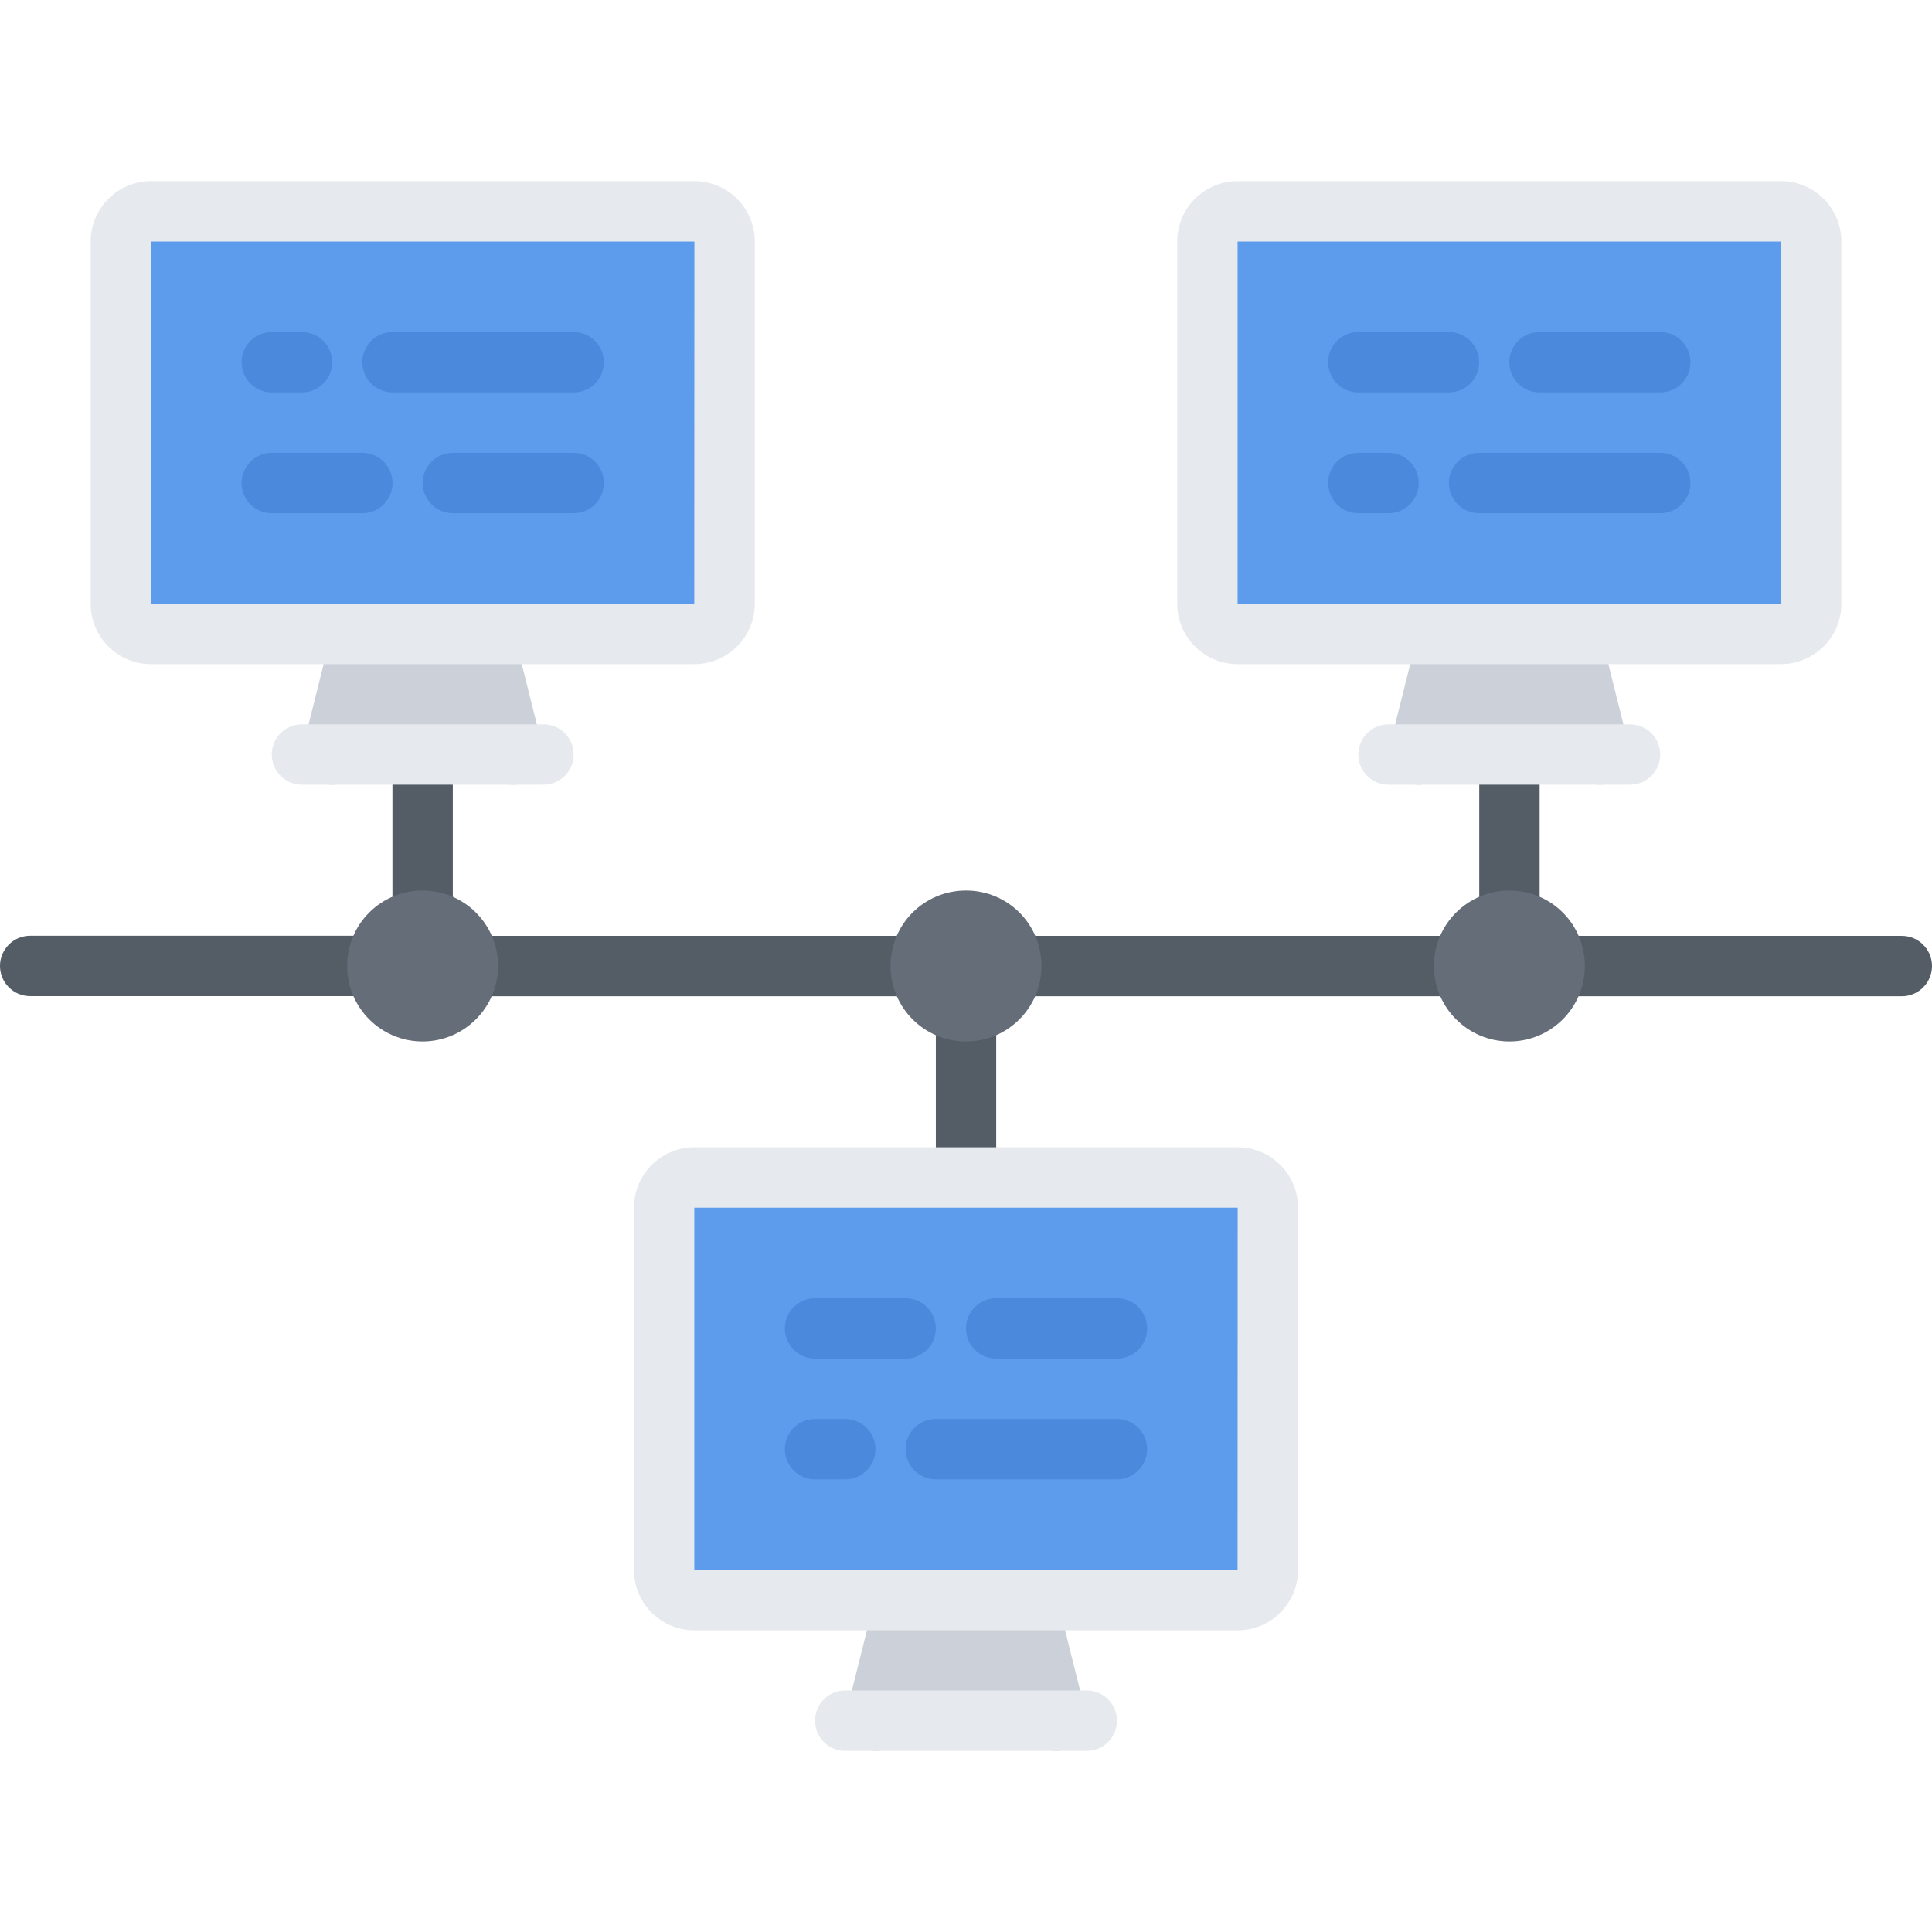 <svg id="icons" enable-background="new 0 0 64 64" height="512" viewBox="0 0 64 64" width="512" xmlns="http://www.w3.org/2000/svg"><path d="m11.998 32.998h-10.998c-.553 0-1-.447-1-1 0-.552.447-1 1-1h10.998c.553 0 1 .448 1 1 0 .553-.447 1-1 1z" fill="#545c66"/><path d="m29.999 33.002h-13.998c-.553 0-1-.448-1-1 0-.553.447-1 1-1h13.998c.553 0 1 .447 1 1 0 .552-.447 1-1 1z" fill="#545c66"/><path d="m48 33.002h-13.998c-.553 0-1-.448-1-1 0-.553.447-1 1-1h13.998c.553 0 1 .447 1 1 0 .552-.447 1-1 1z" fill="#545c66"/><path d="m63 33.002h-10.997c-.553 0-1-.448-1-1 0-.553.447-1 1-1h10.997c.553 0 1 .447 1 1 0 .552-.447 1-1 1z" fill="#545c66"/><path d="m32.001 39.998c-.553 0-1-.447-1-1v-4.994c0-.553.447-1 1-1s1 .447 1 1v4.994c0 .553-.447 1-1 1z" fill="#545c66"/><path d="m50.002 31c-.553 0-1-.448-1-1v-5.006c0-.553.447-1 1-1s1 .447 1 1v5.006c0 .552-.447 1-1 1z" fill="#545c66"/><path d="m14 31c-.553 0-1-.448-1-1v-5.006c0-.553.447-1 1-1s1 .447 1 1v5.006c0 .552-.447 1-1 1z" fill="#545c66"/><g fill="#ccd1d9"><path d="m16 21 1 3.99h-3-3l1-3.99z"/><path d="m52 21 1 3.99h-3-3l1-3.99z"/><path d="m34 53 1 4h-6l1-4z"/><path d="m11.004 25.994c-.08 0-.162-.01-.243-.03-.536-.134-.862-.677-.728-1.213l1-4c.133-.536.675-.864 1.212-.728.536.134.862.677.728 1.213l-1 4c-.114.454-.521.758-.969.758z"/><path d="m17.002 25.994c-.448 0-.855-.304-.969-.758l-1-4c-.135-.536.191-1.079.728-1.213.535-.136 1.078.191 1.212.728l1 4c.135.536-.191 1.079-.728 1.213-.081.02-.163.03-.243.03z"/><path d="m46.998 25.994c-.08 0-.162-.01-.243-.03-.536-.134-.862-.677-.728-1.213l1-4c.133-.536.674-.864 1.212-.728.536.134.862.677.728 1.213l-1 4c-.113.454-.521.758-.969.758z"/><path d="m52.996 25.994c-.448 0-.855-.304-.969-.758l-1-4c-.135-.536.191-1.079.728-1.213.534-.136 1.078.191 1.212.728l1 4c.135.536-.191 1.079-.728 1.213-.081.02-.163.03-.243.03z"/><path d="m29.001 58c-.08 0-.162-.01-.243-.03-.536-.134-.862-.677-.728-1.212l1-4c.134-.537.676-.865 1.212-.728.536.134.862.677.728 1.212l-1 4c-.114.455-.521.758-.969.758z"/><path d="m34.999 58c-.448 0-.855-.303-.969-.758l-1-4c-.135-.535.191-1.078.728-1.212.533-.137 1.078.19 1.212.728l1 4c.135.535-.191 1.078-.728 1.212-.081.02-.163.03-.243.03z"/></g><path d="m52 21h-4-7c-.55 0-1-.45-1-1v-12c0-.55.45-1 1-1h18c.55 0 1 .45 1 1v12c0 .55-.45 1-1 1z" fill="#5d9cec"/><path d="m42 40v12c0 .55-.45 1-1 1h-7-4-7c-.55 0-1-.45-1-1v-12c0-.55.45-1 1-1h9 9c.55 0 1 .45 1 1z" fill="#5d9cec"/><path d="m16 21h-4-7c-.55 0-1-.45-1-1v-12c0-.55.45-1 1-1h18c.55 0 1 .45 1 1v12c0 .55-.45 1-1 1z" fill="#5d9cec"/><path d="m18.003 25.994h-8c-.553 0-1-.448-1-1 0-.553.447-1 1-1h8c.553 0 1 .447 1 1 0 .552-.447 1-1 1z" fill="#e6e9ed"/><path d="m10.003 13h-1c-.553 0-1-.448-1-1 0-.553.447-1 1-1h1c.553 0 1 .447 1 1 0 .552-.447 1-1 1z" fill="#4a89dc"/><path d="m19.003 13h-6c-.553 0-1-.448-1-1 0-.553.447-1 1-1h6c.553 0 1 .447 1 1 0 .552-.447 1-1 1z" fill="#4a89dc"/><path d="m12.003 17h-3c-.553 0-1-.448-1-1 0-.553.447-1 1-1h3c.553 0 1 .447 1 1 0 .552-.447 1-1 1z" fill="#4a89dc"/><path d="m19.003 17h-4c-.553 0-1-.448-1-1 0-.553.447-1 1-1h4c.553 0 1 .447 1 1 0 .552-.447 1-1 1z" fill="#4a89dc"/><path d="m53.997 25.994h-8c-.553 0-1-.448-1-1 0-.553.447-1 1-1h8c.553 0 1 .447 1 1 0 .552-.447 1-1 1z" fill="#e6e9ed"/><path d="m45.997 17h-1c-.553 0-1-.448-1-1 0-.553.447-1 1-1h1c.553 0 1 .447 1 1 0 .552-.447 1-1 1z" fill="#4a89dc"/><path d="m54.997 17h-6c-.553 0-1-.448-1-1 0-.553.447-1 1-1h6c.553 0 1 .447 1 1 0 .552-.447 1-1 1z" fill="#4a89dc"/><path d="m47.997 13h-3c-.553 0-1-.448-1-1 0-.553.447-1 1-1h3c.553 0 1 .447 1 1 0 .552-.447 1-1 1z" fill="#4a89dc"/><path d="m54.997 13h-4c-.553 0-1-.448-1-1 0-.553.447-1 1-1h4c.553 0 1 .447 1 1 0 .552-.447 1-1 1z" fill="#4a89dc"/><path d="m25.003 20v-12c0-1.104-.897-2-2-2h-18c-1.103 0-2 .896-2 2v12c0 1.103.897 2 2 2h18c1.102 0 2-.897 2-2zm-20 0v-12h18l-.004 12z" fill="#e6e9ed"/><path d="m58.997 6h-18c-1.103 0-2 .896-2 2v12c0 1.103.897 2 2 2h18c1.103 0 2-.897 2-2v-12c0-1.104-.897-2-2-2zm-.004 14h-17.996v-12h18z" fill="#e6e9ed"/><path d="m41 38.006h-18c-1.103 0-2 .897-2 2v12c0 1.103.897 2 2 2h18c1.103 0 2-.897 2-2v-12c0-1.103-.897-2-2-2zm-.004 14h-17.996v-12h18z" fill="#e6e9ed"/><path d="m36 58h-8c-.553 0-1-.447-1-1s.447-1 1-1h8c.553 0 1 .447 1 1s-.447 1-1 1z" fill="#e6e9ed"/><path d="m28 49.006h-1c-.553 0-1-.447-1-1s.447-1 1-1h1c.553 0 1 .447 1 1s-.447 1-1 1z" fill="#4a89dc"/><path d="m37 49.006h-6c-.553 0-1-.447-1-1s.447-1 1-1h6c.553 0 1 .447 1 1s-.447 1-1 1z" fill="#4a89dc"/><path d="m30 45.006h-3c-.553 0-1-.447-1-1s.447-1 1-1h3c.553 0 1 .447 1 1s-.447 1-1 1z" fill="#4a89dc"/><path d="m37 45.006h-4c-.553 0-1-.447-1-1s.447-1 1-1h4c.553 0 1 .447 1 1s-.447 1-1 1z" fill="#4a89dc"/><path d="m50 29.5c1.388 0 2.5 1.113 2.5 2.5 0 1.375-1.112 2.5-2.5 2.5-1.375 0-2.5-1.125-2.5-2.5 0-1.387 1.125-2.5 2.5-2.5z" fill="#656d78"/><path d="m14 29.5c1.375 0 2.5 1.113 2.5 2.5 0 1.375-1.125 2.5-2.5 2.5-1.388 0-2.5-1.125-2.5-2.5 0-1.387 1.112-2.5 2.5-2.5z" fill="#656d78"/><path d="m32 29.5c1.388 0 2.5 1.113 2.5 2.5 0 1.375-1.112 2.5-2.5 2.5s-2.5-1.125-2.5-2.5c0-1.387 1.112-2.5 2.5-2.5z" fill="#656d78"/></svg>
